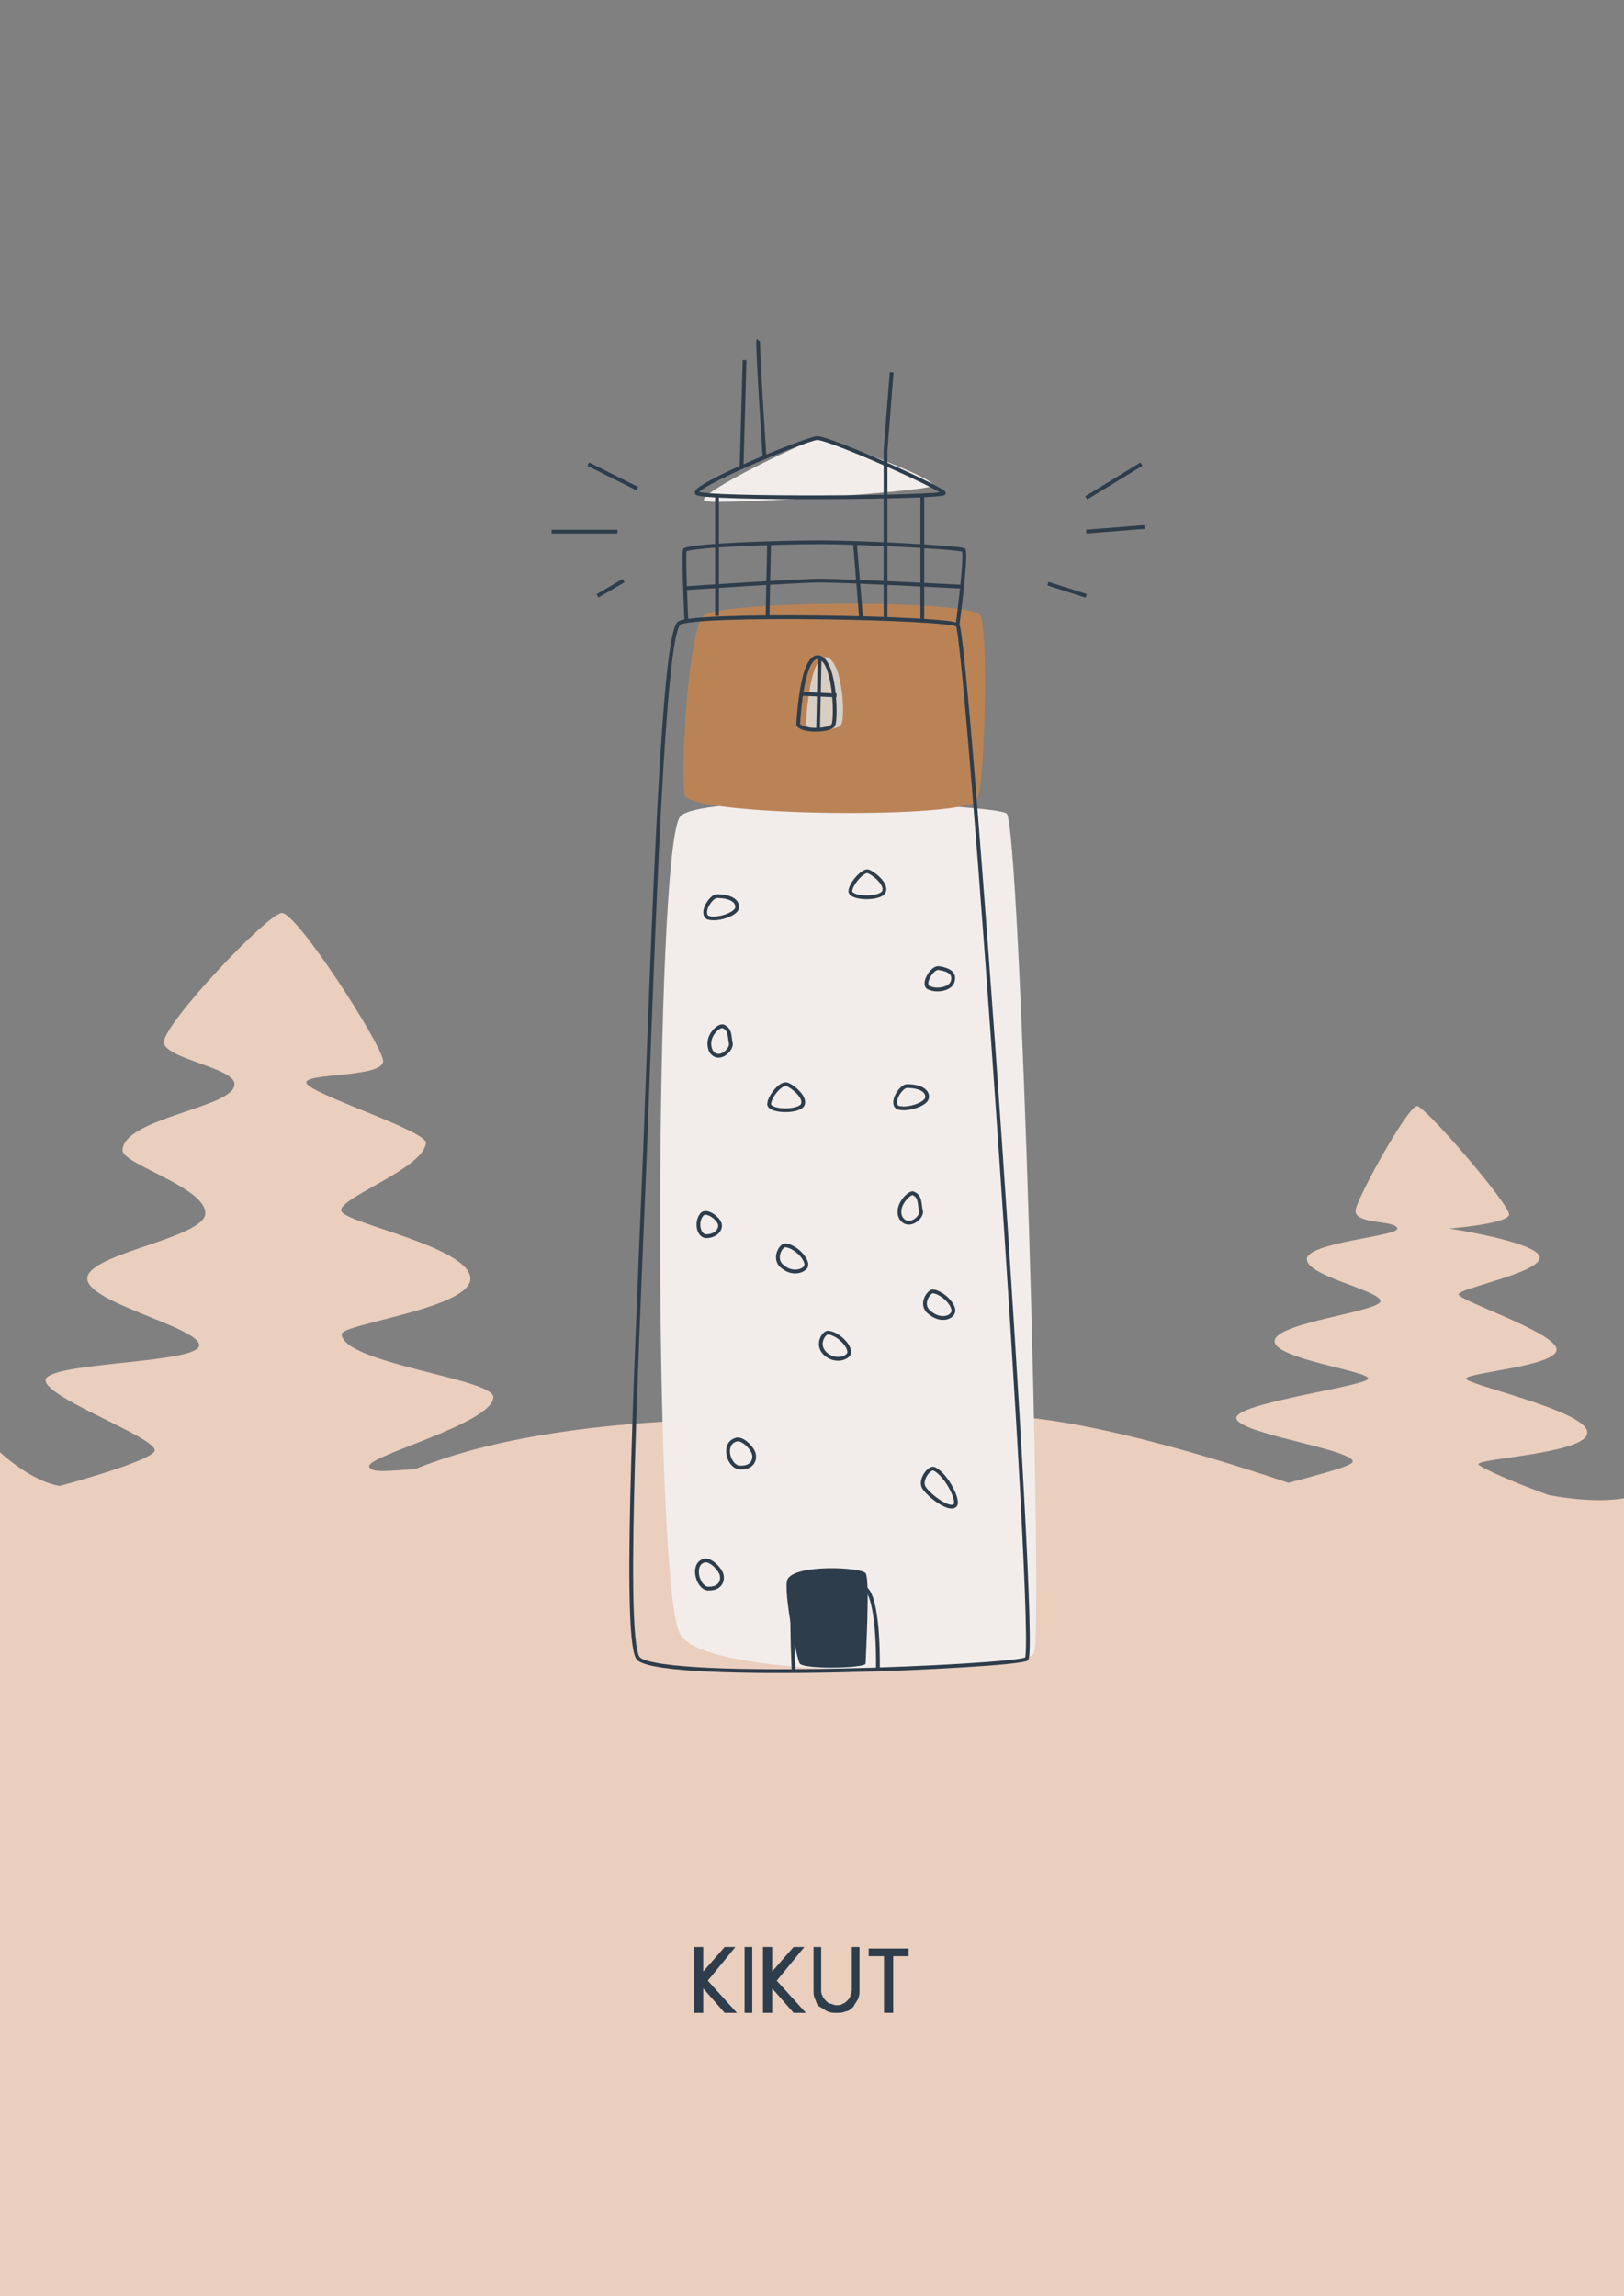 <?xml version="1.0" encoding="utf-8"?>
<!-- Generator: Adobe Illustrator 24.0.3, SVG Export Plug-In . SVG Version: 6.00 Build 0)  -->
<svg version="1.1" id="Layer_1" xmlns="http://www.w3.org/2000/svg" xmlns:xlink="http://www.w3.org/1999/xlink" x="0px" y="0px"
	 viewBox="0 0 106 149.9" style="enable-background:new 0 0 106 149.9;" xml:space="preserve">
<rect x="0" y="0" width="106" height="149.9" fill="#808080" stroke="none"/>
<style type="text/css">
	.st0{fill:#EACEBE;}
	.st1{enable-background:new    ;}
	.st2{fill:#2E3D4B;}
	.st3{fill:#F2EDEB;}
	.st4{fill:#BA8356;}
	.st5{fill:#D9CEC4;}
	.st6{fill:none;}
	.st7{fill:none;stroke:#2E3D4B;stroke-width:0.247;stroke-miterlimit:10;}
</style>
<title>Artboard 2</title>
<path class="st0" d="M101.1,97.6c-2-0.7-4.5-1.8-4.6-2c-0.2-0.4,7.2-0.7,7.1-2.1c0-1.4-7.9-3.1-7.9-3.5s5.9-0.8,5.9-1.9
	s-6.4-3.2-6.4-3.6s5.3-1.4,5.3-2.4s-5.9-1.9-5.9-1.9s3.8-0.3,3.9-0.9s-5.4-7-6-7.1c-0.6,0-3.7,5.6-4,6.7s2.6,0.7,2.7,1.3
	c0.1,0.5-5.9,0.9-5.9,2s4.6,2,4.8,2.7s-6.7,1.4-6.9,2.6c-0.2,1.2,6.2,2,6.1,2.5s-8.8,1.6-8.6,2.6c0.2,1,7.5,2,7.6,2.8
	c0,0.3-2,0.8-4.2,1.4c-7.4-2.5-13-3.8-16.5-4.2C63.3,92.1,50,92,43.4,92.8c-3,0.2-10.4,0.7-16.3,3.1c-1.6,0.1-3,0.3-3-0.2
	c0-0.7,8.1-2.8,8.1-4.5c0-1.2-9.8-2.2-9.9-4.1c0-0.7,8.6-1.7,8.4-3.7s-7.9-3.5-8.4-4.3s5.4-2.8,5.5-4.5c0-0.8-7.6-3.2-7.8-3.9
	c-0.2-0.7,5.2-0.3,5-1.5s-5.6-9.6-6.6-9.6c-0.9,0-7.6,7.1-7.7,8.4c-0.1,1.1,4.7,1.7,4.6,2.8c0,1.5-7.3,2.2-7.3,4.3
	c0,0.9,5.4,2.4,5.4,4.1c0,1.6-7.5,2.6-7.7,4.2s7.2,3.2,7.3,4.4S3.6,88.9,3,90c-0.5,1.1,7.2,3.8,7.1,4.7C10,95.2,6.5,96.3,3.9,97
	C2,96.7,0,94.8,0,94.8V150h106V97.8C106,97.8,104.3,98.2,101.1,97.6z"/>
<g class="st1">
	<path class="st2" d="M47.3,131.4l-1.4-1.6v1.6h-0.6v-4.3h0.6v1.6l1.4-1.6H48l-1.8,2.2l1.9,2.1H47.3z"/>
	<path class="st2" d="M48.6,131.4v-4.3h0.5v4.3H48.6z"/>
	<path class="st2" d="M51.8,131.4l-1.4-1.6v1.6h-0.6v-4.3h0.6v1.6l1.4-1.6h0.7l-1.8,2.2l1.9,2.1H51.8z"/>
	<path class="st2" d="M54,131.3c-0.2-0.1-0.3-0.2-0.5-0.3s-0.2-0.3-0.3-0.5c-0.1-0.2-0.1-0.4-0.1-0.6v-2.8h0.5v2.8
		c0,0.1,0,0.3,0.1,0.4c0,0.1,0.1,0.2,0.2,0.3c0.1,0.1,0.2,0.2,0.3,0.2c0.1,0,0.2,0.1,0.4,0.1s0.3,0,0.4-0.1c0.1,0,0.2-0.1,0.3-0.2
		c0.1-0.1,0.2-0.2,0.2-0.3c0-0.1,0.1-0.2,0.1-0.4v-2.8h0.5v2.8c0,0.2,0,0.4-0.1,0.6c-0.1,0.2-0.2,0.3-0.3,0.5
		c-0.1,0.1-0.3,0.3-0.5,0.3c-0.2,0.1-0.4,0.1-0.6,0.1S54.2,131.4,54,131.3z"/>
	<path class="st2" d="M58.3,127.7v3.7h-0.6v-3.7h-1v-0.5h2.6v0.5H58.3z"/>
</g>
<g id="kikut_kolor">
	<path class="st3" d="M44.4,53.3c1.4-1.6,20.5-0.8,21.3-0.2c0.9,0.7,2.4,53.3,1.8,54.8c-0.7,1.5-21.3,1.9-23.1-1.2
		C42.6,103.7,42.7,55.3,44.4,53.3z"/>
	<path class="st4" d="M45.9,40.2c0.9-1,17.6-1.1,18.1,0s0.3,10.7-0.2,12S45,53.3,44.7,51.9C44.4,50.4,44.9,41.3,45.9,40.2z"/>
	<path class="st5" d="M52.6,47.3c0,0,0.2-4.5,1.3-4.4s1.3,4,1,4.4C54.7,47.7,52.8,47.8,52.6,47.3z"/>
	<line class="st6" x1="52.8" y1="45.3" x2="55" y2="45.4"/>
	<line class="st6" x1="53.9" y1="42.9" x2="53.8" y2="47.6"/>
	<path class="st2" d="M51.4,103.1c0.5-1,4.8-0.8,5.1-0.4s0,5.6,0,5.9s-4,0.4-4.3,0C52,108.3,51.1,103.8,51.4,103.1z"/>
	<path class="st3" d="M53.5,28.6c0.9,0.2,7.6,2.6,7.4,3.1c-0.3,0.4-14.2,1.3-14.9,1C45.2,32.3,53.2,28.5,53.5,28.6z"/>
</g>
<g id="kikut">
	<path class="st7" d="M44.3,40.7c0.6-0.7,17.6-0.4,18.2,0.1s5.3,67,4.5,67.5c-0.9,0.5-23.4,1.5-25.3,0c-1-0.8-0.3-16.3,0.4-33.1
		C42.7,59.1,43.3,41.8,44.3,40.7z"/>
	<path class="st7" d="M51.8,109.1c0,0-0.2-4.3,0-5.3s4-1,4.8,0s0.7,5.2,0.7,5.2"/>
	<line class="st7" x1="46.8" y1="40.2" x2="46.8" y2="32.4"/>
	<line class="st7" x1="60.2" y1="32.4" x2="60.2" y2="40.5"/>
	<path class="st7" d="M53.3,28.6c0.7-0.1,8.5,3.4,8.3,3.6c-0.2,0.3-15.5,0.4-16.1,0C45,31.8,52.2,28.8,53.3,28.6z"/>
	<path class="st7" d="M44.8,40.5c0,0-0.2-4.2-0.1-4.6c0.5-0.3,5.9-0.5,8.9-0.5c2.3,0,8.5,0.3,9.3,0.5c0.2,0.4-0.4,4.9-0.4,4.9"/>
	<path class="st7" d="M44.7,38.4c0,0,7.3-0.5,8.9-0.5s9.2,0.4,9.2,0.4"/>
	<path class="st7" d="M50.2,35.5c0,0-0.1,4.4-0.1,4.8"/>
	<line class="st7" x1="55.8" y1="35.4" x2="56.2" y2="40.3"/>
	<line class="st7" x1="48.6" y1="23.5" x2="48.4" y2="30.6"/>
	<path class="st7" d="M49.5,22.2c-0.1,0.1,0.4,7.6,0.4,7.6"/>
	<polyline class="st7" points="58.2,24.3 57.8,29.4 57.8,40.4 	"/>
	<path class="st7" d="M52.1,47.3c0,0,0.2-4.5,1.3-4.4s1.2,4,1,4.4C54.3,47.7,52.4,47.8,52.1,47.3z"/>
	<line class="st7" x1="52.4" y1="45.3" x2="54.6" y2="45.4"/>
	<line class="st7" x1="53.5" y1="42.9" x2="53.4" y2="47.6"/>
	<path class="st7" d="M46.8,58.5c1,0,1.4,0.4,1.3,0.8c-0.1,0.4-1.3,0.8-1.9,0.6C45.7,59.6,46.4,58.5,46.8,58.5z"/>
	<path class="st7" d="M59.2,70.9c1,0,1.4,0.4,1.3,0.8c-0.1,0.4-1.3,0.8-1.9,0.6C58.1,72,58.8,70.9,59.2,70.9z"/>
	<path class="st7" d="M45.8,79.3c0.3-0.4,1.2,0.3,1.2,0.7s-0.4,0.7-0.9,0.7S45.4,79.8,45.8,79.3z"/>
	<path class="st7" d="M51.4,70.8c0.3,0.1,1.2,0.8,1,1.3s-2.1,0.5-2.2,0C50.2,71.6,51,70.6,51.4,70.8z"/>
	<path class="st7" d="M56.7,56.9c0.3,0.1,1.2,0.8,1,1.3s-2.1,0.5-2.2,0C55.5,57.7,56.4,56.7,56.7,56.9z"/>
	<path class="st7" d="M54.1,87c0.7,0.1,1.5,1,1.3,1.4c-0.2,0.3-0.9,0.5-1.5,0C53.2,87.8,53.8,86.9,54.1,87z"/>
	<path class="st7" d="M60.9,84.3c0.7,0.1,1.5,1,1.3,1.4s-0.9,0.5-1.5,0C60,85.2,60.6,84.3,60.9,84.3z"/>
	<path class="st7" d="M51.3,81.3c0.7,0.1,1.5,1,1.3,1.4c-0.2,0.3-0.9,0.5-1.5,0C50.4,82.2,51,81.2,51.3,81.3z"/>
	<path class="st7" d="M61,95.9c0.8,0.4,1.7,2.2,1.3,2.4c-0.4,0.3-1.7-0.7-2-1.2S60.7,95.7,61,95.9z"/>
	<path class="st7" d="M48,94c0.4-0.2,1.1,0.5,1.2,0.9c0.1,0.4-0.1,0.9-0.8,0.9C47.6,95.9,47.1,94.3,48,94z"/>
	<path class="st7" d="M45.9,101.9c0.4-0.2,1.1,0.5,1.2,0.9c0.1,0.4-0.1,0.9-0.8,0.9C45.6,103.8,45.1,102.2,45.9,101.9z"/>
	<path class="st7" d="M61.3,63.2c0.6,0.1,1,0.3,0.9,0.8c-0.1,0.6-1.1,0.7-1.5,0.5C60.1,64.4,60.8,63.1,61.3,63.2z"/>
	<path class="st7" d="M59.6,77.9c0.5,0.2,0.4,0.7,0.5,1.1c0.2,0.4-0.8,1.3-1.3,0.5C58.4,78.7,59.4,77.8,59.6,77.9z"/>
	<path class="st7" d="M47.2,67c0.5,0.2,0.4,0.7,0.5,1.1s-0.8,1.3-1.3,0.5C46,67.7,46.9,66.9,47.2,67z"/>
	<line class="st7" x1="70.9" y1="32.5" x2="74.5" y2="30.3"/>
	<line class="st7" x1="70.9" y1="34.7" x2="74.7" y2="34.4"/>
	<line class="st7" x1="68.4" y1="38.1" x2="70.9" y2="38.9"/>
	<line class="st7" x1="41.6" y1="31.9" x2="38.4" y2="30.3"/>
	<line class="st7" x1="40.3" y1="34.7" x2="36" y2="34.7"/>
	<line class="st7" x1="40.7" y1="37.9" x2="39" y2="38.9"/>
</g>
</svg>
